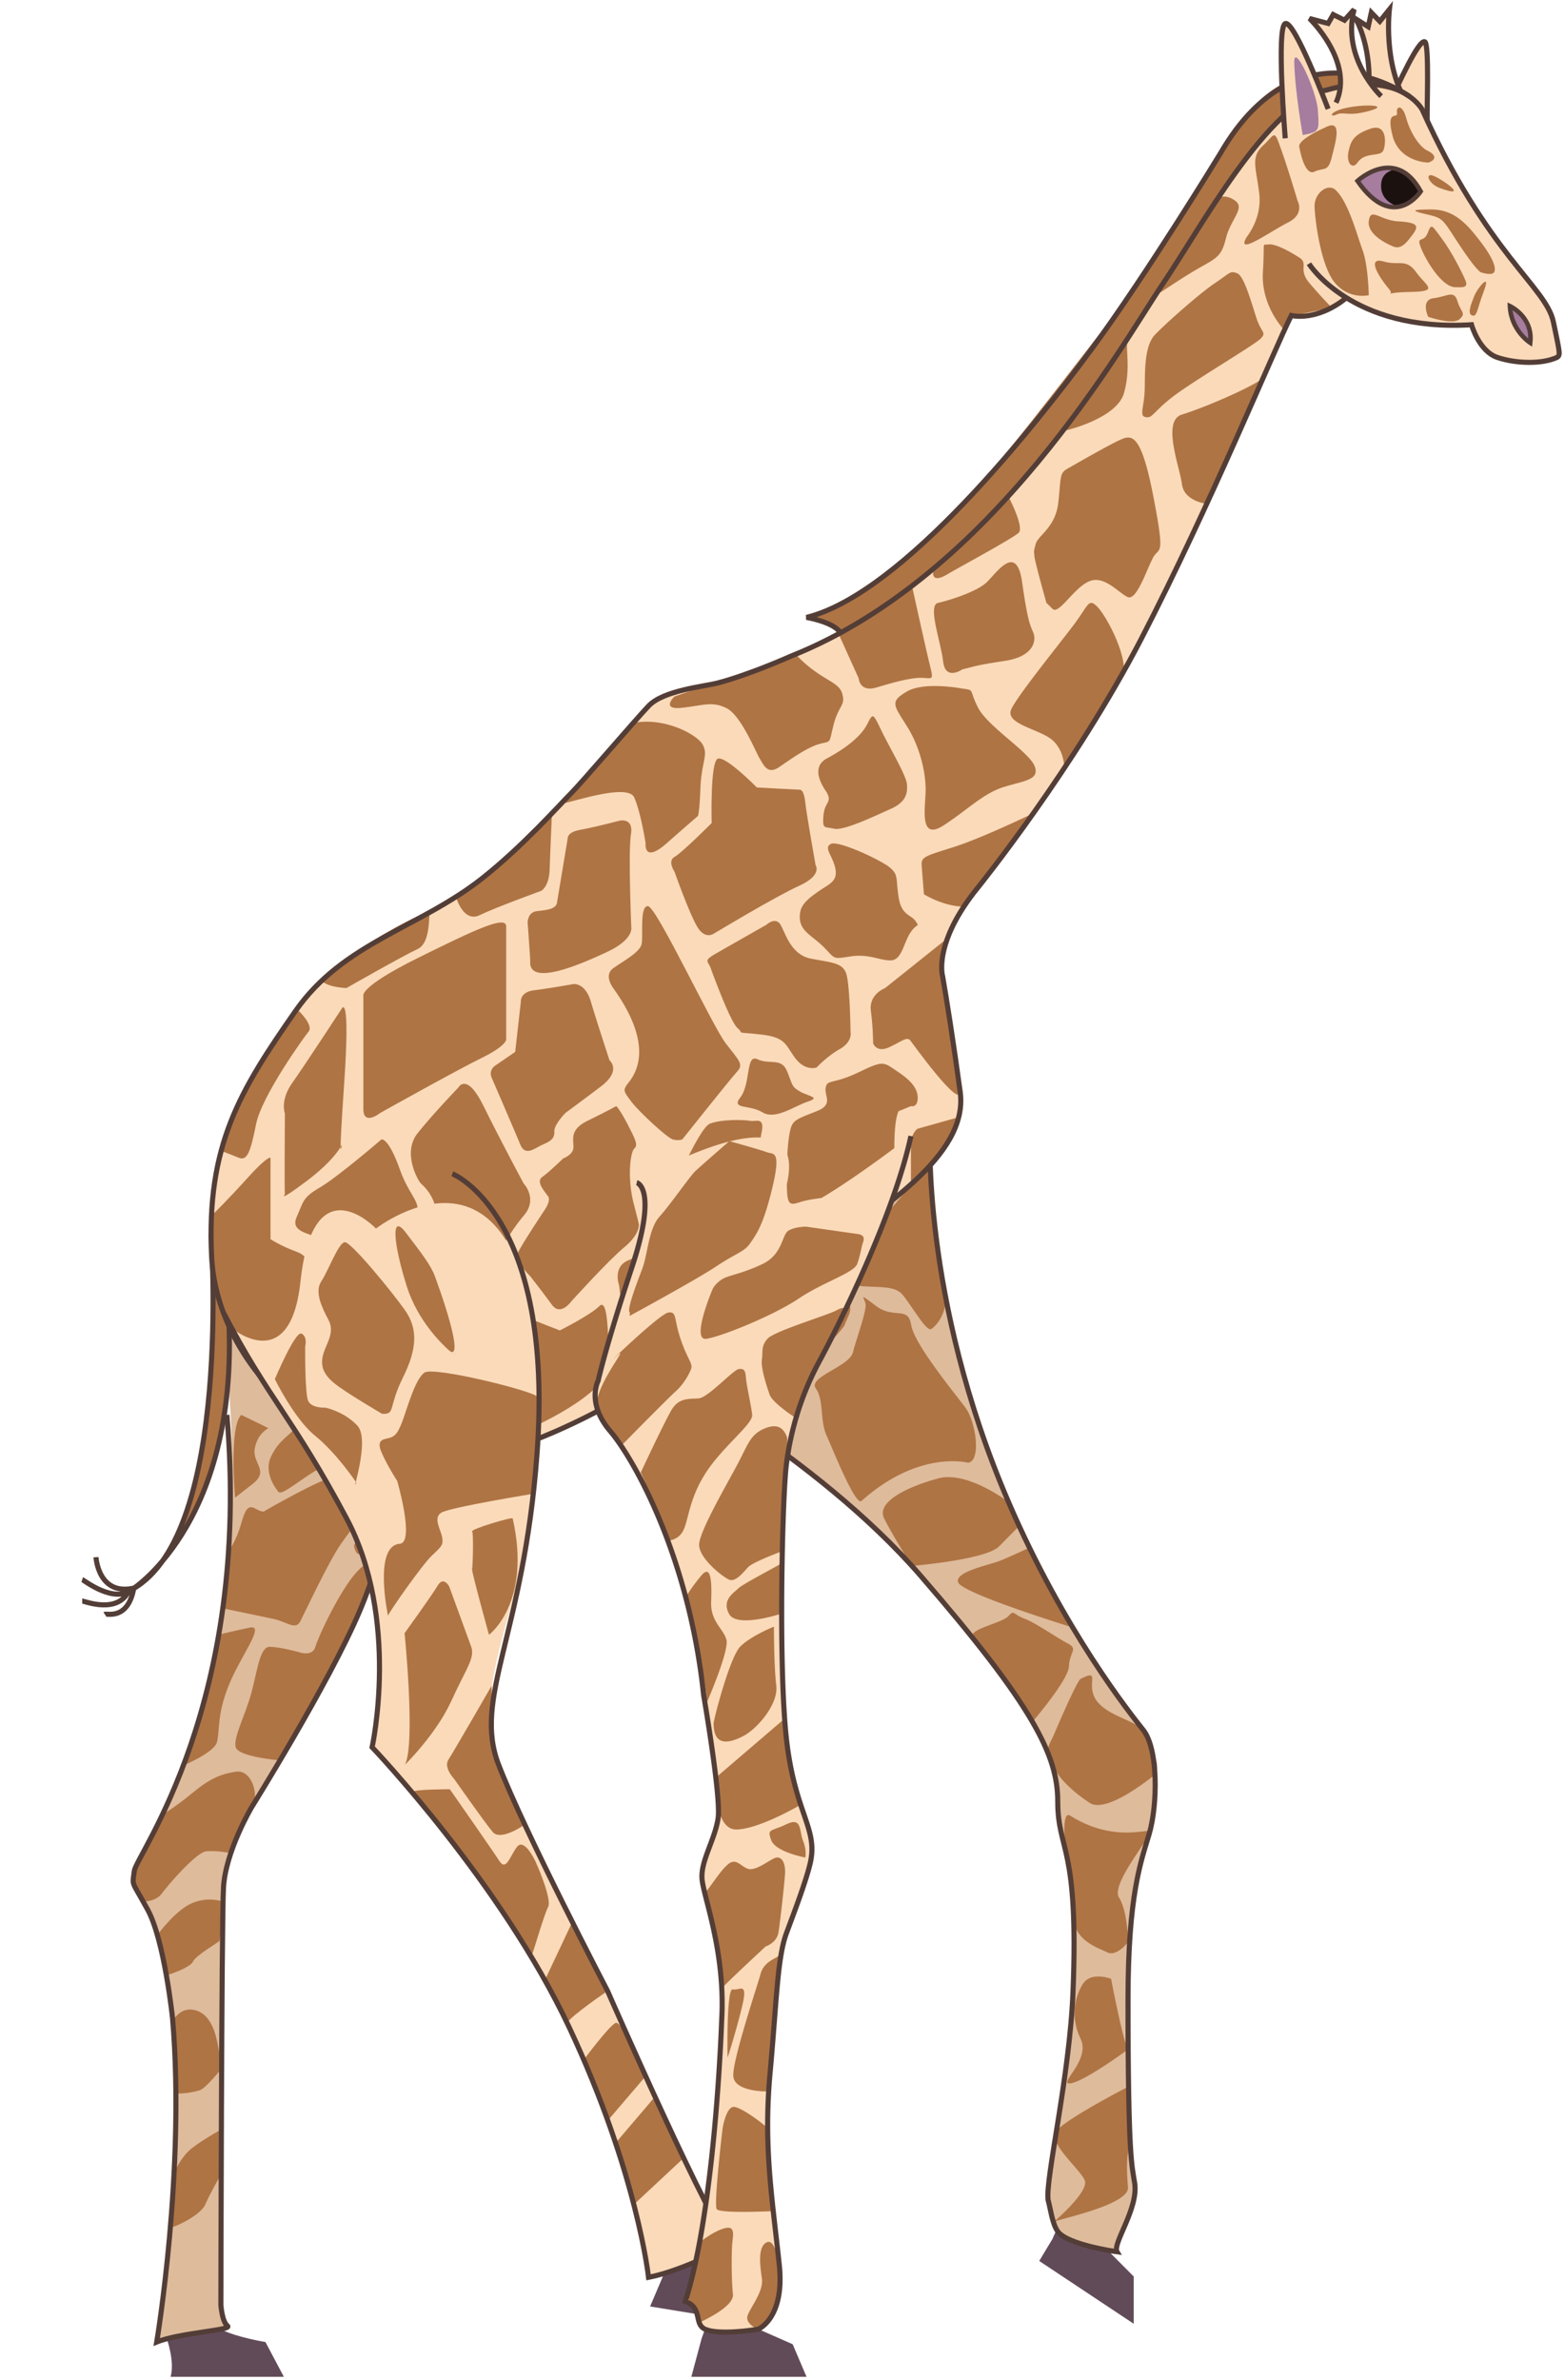 <svg width="173" height="263" viewBox="0 0 173 263" xmlns="http://www.w3.org/2000/svg"><g fill="none" fill-rule="evenodd"><path d="M18.44 258.473s.9 2.514.418 4.2h12.52l-2.036-3.84s-3.147-.506-4.968-1.415c-.417-.084-4.69.306-5.934 1.055" fill="#624B59"/><path d="M45.04 159.553s-1.936 10.677-5.34 18.637c-3.405 7.961-11.884 21.542-11.884 21.542s-2.894 4.87-3.112 8.898c-.217 4.027-.288 46.081-.288 46.081s.118 1.873.734 2.342c.614.468-5.297.749-7.826 1.78 0 0 3.19-19.014 1.75-35.78 0 0-.901-8.616-2.743-11.988-1.842-3.372-1.71-2.529-1.48-4.308.23-1.78 15.552-23.134 9.305-63.325" fill="#DEBB9B"/><path d="M18.832 246.15c-.015.22 3.3-1.21 3.861-2.521.563-1.311 1.759-3.342 1.759-3.342l.017-4.952s-2.697 1.488-3.651 2.425c-.955.936-1.577 2.377-1.577 2.377s-.346 5.139-.409 6.012m.604-14.854c-.037.197 2.103-.03 2.762-.342.66-.312 2.3-2.333 2.3-2.333s-.299-2.662-.792-4.098c-.492-1.437-1.347-2.373-2.64-2.435-1.293-.063-1.969 1.265-1.969 1.265s.59 6.632.34 7.943m-1.051-13.005c.187 0 2.63-.824 2.952-1.51.322-.688 2.713-2.061 2.892-2.249.178-.187.427-4.37.427-4.37s-1.617-.626-3.472.186-3.792 3.508-3.792 3.508l.993 4.435zm-2.559-8.129s1.418 0 2.043-.874c.625-.875 3.802-4.558 4.899-4.683 1.097-.126 2.75.19 2.75.19s1.38-3.874 2.296-5.06c.915-1.188.051-4.184-1.708-3.935-1.76.25-2.982.812-4.945 2.436-1.963 1.623-3.198 2.292-3.198 2.292s-2.837 5.481-3.115 6.23c-.277.75.409 3.079.978 3.404m15.127-15.611s-4.573-.374-4.892-1.435c-.32-1.062 1.1-3.622 1.753-6.12.653-2.497.932-4.995 1.993-4.995s3.154.562 3.154.562 1.56.624 1.9-.562c.34-1.186 2.727-6.245 4.547-8.242 1.82-1.998 2.15-.557 2.15-.557s-6.114 15.48-10.605 21.35m-10.832.623s3.514-1.434 3.854-2.621c.34-1.187-.033-2.936 1.29-6.245 1.322-3.309 4.134-6.806 2.342-6.431-1.792.375-3.317.75-3.317.75s-2.593 12.264-4.169 14.547" fill="#AF7444"/><path d="M24.627 177.75s4.275.878 5.683 1.19c1.409.313 2.365 1.249 2.882.25.516-.999 3.106-6.556 4.49-8.554 1.385-1.998 2.304-2.81 1.957-3.559-.347-.75-1.129.623-1.151-1.562-.023-2.184-.361-2.31-1.627-2.247-1.266.063-7.545 3.684-7.545 3.684s-.153.312-1.008-.187c-.855-.5-1.175-.063-1.69 1.748-.515 1.81-1.356 2.935-1.356 2.935l-.635 6.301zm2.043-21.382l3.008 1.467s-1.218.562-1.514 2.248c-.296 1.686 1.665 2.435-.258 3.934l-1.923 1.498s-.68-7.866.687-9.147m4.065 8.46c-.08-.142-1.683-1.967-.758-3.886.924-1.92 2.014-2.17 3.2-3.73 1.187-1.562 1.908-2.873 3.93-3.56 2.02-.687 4.262 4.558 4.262 4.558s.15 1.436-.68 2.373c-.83.936-3.884.75-5.982 2.06-2.099 1.312-3.669 2.727-3.972 2.185" fill="#AF7444"/><path d="M43.309 161.457s-2.56.227-2.887 1.799c-.326 1.572 1.01 1.697.626 2.821s-1.921 4.746-1.921 4.746.328 2.122 1.498 0c1.17-2.123 2.125-3.497 2.125-3.497s2.863-6.73.559-5.87" fill="#AF7444"/><path d="M45.04 159.553s-1.936 10.677-5.34 18.637c-3.405 7.961-11.884 21.542-11.884 21.542s-2.894 4.87-3.112 8.898c-.217 4.027-.288 46.081-.288 46.081s.118 1.873.734 2.342c.614.468-5.297.749-7.826 1.78 0 0 3.19-19.014 1.75-35.78 0 0-.901-8.616-2.743-11.988-1.842-3.372-1.71-2.529-1.48-4.308.23-1.78 12.963-18.451 10.229-50.39" stroke="#533D37" stroke-width=".563"/><path d="M116.355 247.418l-1.475 2.456 10.442 6.939v-5.225l-2.882-2.902s-5.51-1.506-5.494-2.16c.018-.656-.59.892-.59.892" fill="#624B59"/><path d="M71.433 150.795s17.972 9.928 30.714 23.793c16.373 17.817 14.503 21.8 14.955 26.864.45 5.039 2.05 6.746 1.513 17.621-.596 12.051-3.09 21.832-2.753 24.071.272.986.695 2.737 1.064 3.466.83 1.638 6.552 2.248 6.552 2.248-.529-.891 2.34-4.552 1.954-6.334-.409-1.886-.431-4.246-.736-21.953-.313-18.17 3.442-15.297 3.066-24.528-.134-3.288-1.09-4.475-2.772-6.606-1.395-1.766-6.375-8.078-10.79-17.133-12.349-25.335-11.38-47.64-11.38-47.64" fill="#DEBB9B"/><path d="M116.453 245.588c.006-.242 8.401-1.836 8.237-3.856-.162-2.02-.188-3.562.253-4.866.44-1.303-.246-6.242-.246-6.242s-6.905 3.57-7.915 4.881c-1.01 1.31 2.61 4.196 3.128 5.457.52 1.261-3.457 4.626-3.457 4.626m8.244-19.095s-4.931 3.633-6.406 3.757c-1.39.117 2.308-2.575 1.162-4.933-1.146-2.357-.649-4.628.25-6.056.9-1.428 3.12-.57 3.12-.57s1.31 6.893 1.874 7.802m0-11.853s-1.253 1.65-2.3 1.124c-1.046-.525-4.062-1.373-3.75-4.626.323-3.371-.764-4.377-.87-6.124-.108-1.745-.378-4.922.514-4.361 4.627 2.91 8.291 1.494 8.797 1.731.505.237-4.366 5.786-3.391 7.323.976 1.538 1 4.933 1 4.933m3.065-18.597s-5.353 4.512-7.317 3.199c-1.965-1.312-3.546-2.796-4.237-4.477-.692-1.682-.224-1.826.33-3.139.553-1.312 2.54-5.893 2.915-6.083 2.432-1.236.363.736 1.883 2.56 1.518 1.822 4.88 2.092 5.486 3.764.603 1.67 1.423 3.077.94 4.176m-13.705-5.669s4.065-4.696 4.113-6.247c.05-1.549 1.065-1.876-.15-2.507-1.214-.63-3.554-2.283-4.789-2.739-1.234-.456-1.124-1.02-1.742-.293-.618.727-3.879 1.346-3.976 2.112-.096.765 3.496 4.453 4.501 6.288.962 1.755 1.188 1.701 2.043 3.386m4.22-10.606c-.215-.07-11.973-3.7-12.366-4.903-.392-1.2 3.526-1.897 4.835-2.454 1.31-.558 2.908-1.306 2.908-1.306s1.575 3.18 2.407 4.332c.83 1.153 2.216 4.331 2.216 4.331m-17.473-6.708s8.168-.679 9.63-2.152a429.654 429.654 0 0 0 2.173-2.206l-1.127-2.707s-4.54-3.468-7.734-2.613-6.944 2.54-6.01 4.427c.934 1.888 3.068 5.25 3.068 5.25m6.218-11.401c-.01.002-5.425-1.466-11.782 4.216-.678.606-3.134-5.602-3.876-7.243-.74-1.643-.27-3.91-1.178-5.182-.91-1.272 3.69-2.397 4.099-3.994.409-1.598 1.567-4.663 1.387-5.394-.18-.733-.793-1.206 1.167.27 1.96 1.474 3.558-.028 3.887 2.1.328 2.128 4.846 7.584 5.997 9.14 1.15 1.558 1.778 5.865.3 6.087" fill="#AF7444"/><path d="M102.822 128.596c-.109.165-7.843 8.848-8.533 10.19-.69 1.342-.954 3.222.984 3.361 1.94.138 3.558-.028 4.392.826.832.852 2.684 4.208 3.25 3.92.568-.29 2.508-2.403 1.24-5.619-1.267-3.215-1.333-12.678-1.333-12.678m-20.184 29.122c.08-.302 10.337-10.253 10.717-11.27.378-1.015 1.202-1.986.068-2.918-1.135-.933-2.355 1.146-4.385-.114-2.029-1.26-1.563-1.707-2.24-1.49-.676.214-9.422 3.653-8.532 4.78.89 1.126 4.372 11.012 4.372 11.012" fill="#AF7444"/><path d="M86.497 139.696c.16.192 2.248 2.917 3.337 2.295 1.088-.621 1.967-.919 2.76-3.137.792-2.22.735-2.014 1.884-3.718 1.149-1.706 1.525-2.64 1.91-3.261.383-.622.28-1.257-.448-1.875-.727-.619-.797-1.917-2.095.065-1.299 1.982.012 4.129-1.91 4.774-1.924.644-1.512-1.351-3.904.857-2.39 2.209-2.054 3.373-1.534 4" fill="#AF7444"/><path d="M71.433 150.795s18.77 10.001 30.307 23.321c12.509 14.444 15.186 19.901 15.186 24.959 0 5.575 2.34 4.732 1.689 21.029-.379 9.463-3.09 20.8-2.753 23.04.272.986.461 2.623 1.064 3.466 1.068 1.493 6.552 2.248 6.552 2.248-.529-.891 2.39-4.769 1.954-7.587-.294-1.907-.737-2.546-.737-20.256 0-11.708 1.464-15.354 2.34-18.332.93-3.157 1.032-9.35-.651-11.48-1.394-1.766-8.778-10.978-14.903-25.208-9.741-22.629-8.661-41.332-8.661-41.332" stroke="#533D37" stroke-width=".563"/><path d="M23.33 136.293s2.42 33.156-8.688 39.338c0 0 12.544-7.868 10.49-32.251" fill="#AF7444"/><path d="M23.33 136.293s2.42 33.156-8.688 39.338c0 0 12.544-7.868 10.49-32.251m-14.521 28.715s.25 4.434 4.368 3.372m-5.891-.897c.188.062 3.555 2.744 5.555 1.06m-5.555 1.312c.25 0 4.057 1.56 5.242-1.311m-2.743 2.779c.187-.125 2.496.686 3.183-2.78" stroke="#533D37" stroke-width=".563"/><path d="M157.768 13.3c-.062-.882.26-8.593-.28-8.718-.733-.17-2.933 4.84-3.62 6.15" fill="#FADAB9"/><path d="M157.768 13.324c-.062-.882.26-8.592-.28-8.718-.733-.169-2.933 4.84-3.62 6.15" stroke="#533D37" stroke-width=".563"/><path d="M151.318 8.94c.062-.095.194-3.66-1.397-6.83l1.341.842.344-1.561.936.968 1.06-1.311s-.717 5.962 1.842 10.147" fill="#FADAB9"/><path d="M151.302 8.94c.063-.095.194-3.66-1.397-6.83l1.341.842.344-1.561.936.968 1.06-1.311s-.716 5.962 1.842 10.147" stroke="#533D37" stroke-width=".563"/><path d="M144.684 29.145s1.17 1.889 4.002 3.676c2.831 1.788 7.325 3.474 13.97 3.068 0 0 .812 2.934 2.871 3.62 2.06.688 4.93.75 6.553 0 .437-.249.347-.464-.375-3.933-.81-3.901-7.238-7.367-14.509-23.477 0 0-2.402-4.433-10.545-2.154-6.538 1.436-13.98 15.344-18.147 21.469-4.5 6.669-18.689 32.195-41.061 41.092 0 0-4.571 2.049-8.113 2.974-1.505.393-6.006.808-7.644 2.54-1.638 1.733-7.395 8.477-8.612 9.695-1.217 1.217-5.28 5.79-9.735 9.319-6.974 5.526-15.399 7.118-20.687 14.704-6.101 8.752-9.876 14.799-9.267 27.162.608 12.363 13.302 23.724 25.32 22.807 16.569-1.265 37.9-19.48 42.748-23.54 5.246-4.392 15.662-10.244 14.68-17.484-.748-5.526-1.525-10.415-1.946-12.804 0 0-1.096-3.68 3.959-9.862 0 0 10.64-13.174 18.066-27.536 7.426-14.362 14.588-31.743 16.522-35.614 0 0 2.784.725 6.093-1.958" fill="#FADAB9"/><path d="M36.872 158.908s-2.198-3.695-2.01-3.695c.186 0 3.12-2.747 2.87-5.931-.25-3.185 1.436-3.31 2.684-5.12 1.248-1.811 3.494-6.557 3.432-.563-.063 5.995.001 15.236.001 15.236l-6.977.073zm12.842-7.878s-1.685-9.242-1.498-9.304c.188-.062 7.302 1 7.302 1l-1.31 8.304h-4.494z" fill="#AF7444"/><path d="M50.837 154.09s4.493-.5 4.93-3.06c.437-2.56.562-6.18 1.81-5.682 1.248.5 4.306 1.686 4.306 1.686s3.37-1.686 4.368-2.685c.999-.999.936 3.435 1.123 6.244.188 2.81-6.365 6.432-11.107 8.243-2.247.749-6.47-4.556-5.43-4.746" fill="#AF7444"/><path d="M45.158 160.77c-.244-.05 0-14.923 0-14.923h1.872s2.001 11.351 4.83 13.061c2.828 1.71-4.642 2.3-6.702 1.863M35.61 146.66c-.16.114 0-7.057 0-7.057s.562-2.123-.436-2.747c-1-.624-3.12-.687-2.372-2.372.749-1.686.625-2.124 2.559-3.248 1.934-1.124 6.802-5.307 6.802-5.307s.749-.312 2.06 3.372c1.31 3.684 3.153 3.747.827 6.307-2.325 2.56-7.693 9.803-9.44 11.052" fill="#AF7444"/><path d="M33.896 148.561c.5-.187 0-8.492 0-8.492s.56-1.124-1.156-1.748c-1.715-.624-2.838-1.374-2.838-1.374v-8.991s-.25-.312-2.559 2.248c-2.308 2.56-3.865 4.055-3.865 4.055s-.88 10.731 4.137 16.223c.796.797 5.781-1.733 6.28-1.92" fill="#AF7444"/><path d="M31.492 131.986c-.062-.188 0-8.929 0-8.929s-.562-1.436.81-3.372c1.374-1.936 5.493-8.242 5.493-8.242s.945-1.798.25 8.304c-.697 10.103-.25 6.744-.25 6.744s-.687 1.624-3.932 4.059-2.371 1.436-2.371 1.436m8.674-9.429V110.07s-.552-.937 5.995-4.183c6.548-3.247 9.793-4.746 9.793-3.497v12.488s.063.687-2.745 2.06c-2.808 1.374-11.17 6.057-11.17 6.057s-1.873 1.499-1.873-.437m6.365 8.242c-.284-.252-2.111-3.373-.37-5.558 1.743-2.185 4.515-5.058 4.515-5.058s.91-1.749 2.782 2.06c1.872 3.81 4.431 8.555 4.431 8.555s1.622 1.686 0 3.56c-1.622 1.873-3.182 4.931-3.182 4.931s-.188 1.5-3.246.938c-3.057-.562-5.3-1.249-5.3-1.249s-.868 0 0-1.249c.87-1.249 2.04-3.934 2.04-3.934s-.11-1.623-1.67-2.997" fill="#AF7444"/><path d="M54.769 117.75l2.184-1.5.624-5.556s-.095-1.062 1.45-1.25c1.545-.187 4.354-.686 4.354-.686s1.31-.187 1.934 1.936c.625 2.123 2.064 6.493 2.064 6.493s1.368 1.125-.94 2.873a321.824 321.824 0 0 1-3.932 2.934s-1.279 1.311-1.232 2.06c.046.75-.39 1.062-1.264 1.437s-1.934 1.373-2.496 0-3.183-7.43-3.183-7.43-.36-.765.437-1.312m3.841-11.489c.016-.296-.284-4.31-.284-4.31s0-1.123.998-1.247c.999-.125 2.122-.188 2.247-.937l1.185-7.118s-.062-.687 1.374-.937c1.435-.25 4.306-.999 4.306-.999s1.623-.436 1.31 1.499c-.312 1.935.04 10.303.04 10.303s.273 1.31-2.66 2.684c-2.934 1.375-8.669 3.872-8.516 1.062" fill="#AF7444"/><path d="M50.418 99.105c-.032.018.794 2.91 2.604 2.035 1.809-.874 6.802-2.685 6.802-2.685s.874-.436.936-2.372c.062-1.936.256-6.203.256-6.203s-6.765 7.014-10.598 9.225m-2.826 1.673c-.312-.256.197 3.36-1.43 4.108-1.628.75-7.862 4.309-7.862 4.309s-2.056-.06-2.742-.805c-.686-.745 9.975-7.384 12.034-7.612m-14.568 10.94s1.66 1.598 1.094 2.285c-.567.687-5.185 7.118-5.81 10.24-.623 3.123-.997 4.093-1.933 3.701-.936-.391-1.928-.75-1.928-.75s1.806-7.922 8.577-15.476M58.61 141.04s-1.782-1.687-1.345-2.623c.437-.937 2.933-4.683 2.933-4.683s.75-1.03.375-1.545c-.375-.516-1.374-1.602-.625-2.12.75-.519 2.31-2.043 2.31-2.043s.998-.349 1.123-1.098c.124-.75-.625-1.998 1.56-3.06 2.184-1.061 3.182-1.623 3.182-1.623s.375.312 1.249 1.998c.873 1.686 1.185 2.31.749 2.685-.438.374-.812 3.247-.063 6.12.749 2.871.561 2.31.561 2.31s.126 1.06-1.622 2.497c-1.747 1.436-5.866 5.994-5.866 5.994s-1.172 1.65-2.115.357c-.943-1.294-2.406-3.167-2.406-3.167m11.182 12.848l-1.357-11.849s-.748-1.999.999-2.747c1.747-.749 6.677-2.247 6.677-2.247s2.06-.688 1.498 2.934-2.434 3.934-2.621 5.87c-.187 1.935-.304 5.006-.304 5.006m-6.903-41.659c-.111-.154-1.029-1.436 0-2.186 1.03-.749 2.964-1.748 3.15-2.685.188-.937-.249-4.183.687-4.183.937 0 7.115 13.237 8.612 15.173 1.498 1.935 1.997 2.31 1.248 3.122-.749.812-6.053 7.486-6.053 7.486s-.437.18-1.061 0c-.624-.18-3.714-3.036-4.571-4.168-.858-1.133-.92-1.257-.484-1.882.437-.624 3.56-3.62-1.528-10.677m6.779-12.863s-.802-1.187 0-1.624c.802-.436 4.11-3.746 4.11-3.746s-.187-6.807.687-7.118c.873-.312 4.306 3.184 4.306 3.184s4.492.25 4.742.25.5.313.624 1.499c.125 1.186 1.123 6.816 1.123 6.816s.812 1.113-1.81 2.3c-2.62 1.187-9.36 5.245-9.36 5.245s-.937.75-1.81-.562c-.874-1.311-2.612-6.244-2.612-6.244" fill="#AF7444"/><path d="M62.063 88.78c.382.184 7.309-2.377 8.058-.628.748 1.749 1.247 5.058 1.247 5.058s-.25 2.248 2.31 0a453.43 453.43 0 0 1 3.432-2.997s.187.124.312-2.998c.124-3.121.88-3.684.284-4.87-.596-1.186-4.337-3.131-7.708-2.44m8.922 25.605c.226-.135 5.803-3.309 5.803-3.309s.998-.936 1.56 0c.562.937 1.123 3.31 3.37 3.747 2.246.437 3.433.435 3.87 1.591.436 1.156.499 6.526.499 6.526s.25 1.06-1.186 1.873c-1.435.812-2.565 2.036-2.565 2.036s-1.242.462-2.365-1.036c-1.123-1.5-.998-2.31-3.932-2.623-2.933-.312-1.622 0-2.434-.687-.81-.687-2.746-5.995-2.995-6.681-.25-.687-.774-.746.374-1.436m9.548-4.746c.177-.971 1.186-1.685 2.185-2.372.998-.687 1.996-1 1.685-2.435-.312-1.437-1.31-2.25-.5-2.686.811-.437 5.617 1.81 6.553 2.623.936.812.624 1.112.936 3.21.312 2.098 1.373 1.951 1.872 2.68.5.729.187.167-.562 1.29-.748 1.125-.936 2.998-2.121 3.06-1.186.062-2.401-.748-4.477-.437-2.076.312-1.64.312-3.012-1.061-1.373-1.374-2.933-1.811-2.559-3.872M74.56 76.976s-1.569 1.498.802 1.248c2.372-.25 3.308-.757 4.93.028 1.623.784 3.245 4.865 3.682 5.572.437.707.863 1.83 2.148.956 1.285-.873 3.095-2.185 4.467-2.56 1.373-.374.999.062 1.56-2.123.562-2.185 1.373-2.122.936-3.496-.436-1.374-2.448-1.423-5.137-4.296m4.701-2.368l2.277 5.04s.094 1.562 1.966 1c1.873-.562 3.87-1.124 5.117-1.061 1.249.062 1.186.312.624-2.061-.561-2.373-1.818-8.104-1.818-8.104M91.4 87.59c-.116-.22-2.059-2.662 0-3.766 2.06-1.104 3.745-2.415 4.431-3.727.686-1.31.624-1.373 1.622.687 1 2.061 2.746 4.934 2.809 5.933.062.998-.125 1.935-1.81 2.684-1.685.75-5.18 2.436-6.24 2.186-1.061-.25-1.311.124-1.186-1.436.125-1.561.976-1.421.374-2.56m14.978-11.493s-4.162-.808-6.106.316c-1.945 1.124-1.488 1.498 0 3.87 1.487 2.374 2.112 5.309 2.049 7.244-.062 1.935-.686 5.433 1.997 3.684 2.683-1.749 4.368-3.52 6.616-4.227 2.246-.706 4.055-.767 3.432-2.329-.624-1.561-5.18-4.371-6.241-6.432-1.06-2.06-.308-1.927-1.747-2.126m7.852 13.782s-5.606 2.71-8.726 3.707c-3.12.997-3.682 1.078-3.62 2.005.063.927.25 3.237.25 3.237s2.06 1.312 4.406 1.378m11.084-15.273c.062-.187-.014-2.339-1.636-3.4-1.623-1.062-4.93-1.623-4.182-3.185.75-1.561 5.055-6.868 6.803-9.179 1.747-2.31 1.685-3.06 2.621-2.185.936.874 3.097 4.837 3.015 7.164m-17.867-.171s-1.873 1.312-2.122-.874c-.25-2.185-1.747-6.205-.562-6.474 1.186-.27 4.243-1.206 5.367-2.268 1.124-1.061 3.307-4.433 3.932 0 .624 4.434.916 4.78 1.237 5.574.323.795.135 2.606-3.172 3.105-3.308.5-3.26.601-4.68.937" fill="#AF7444"/><path d="M115.676 66.63s-1.295-4.578-1.334-5.202c-.039-.625-.101-.375.149-1.312.249-.936 2.183-1.81 2.496-4.558.312-2.747.1-3.246.986-3.746s4.567-2.623 5.815-3.184c1.249-.562 2.31-.936 3.683 6.119 1.372 7.055.686 5.619 0 6.868-.687 1.249-1.81 4.809-2.809 4.371-.998-.437-2.558-2.436-4.243-1.749-1.685.688-3.37 3.727-4.056 3.06l-.687-.667zm-4.216-11.791s1.782 3.405 1.159 4.029c-.625.624-6.679 3.87-7.926 4.62-1.249.75-1.776.425-1.45-.692m30.155-7.119s-2.495-.244-2.745-2.18c-.249-1.935-2.246-6.992 0-7.68 2.247-.687 7.204-2.771 8.952-3.99m-22.131 5.801c.325 0 5.984-1.374 6.774-4.184s.12-4.79.415-6.05m1.872 8.673c-.567-.162-.063-1.186 0-2.872.062-1.686-.126-4.87 1.123-6.182 1.248-1.31 4.992-4.62 6.677-5.744 1.685-1.124 1.622-1.373 2.434-1.061.811.311 1.684 3.683 2.184 5.12.5 1.436 1.061 1.386.437 2.067-.624.68-7.542 4.739-9.793 6.487-2.251 1.748-2.189 2.434-3.062 2.185m1.185-13.443c.187 0 2.621-1.73 4.68-2.917 2.06-1.186 2.621-1.31 3.12-3.371.5-2.06 2.122-3.31 1.062-4.121-1.061-.812-1.892-.397-1.982-.264m3.167 4.323c.092-.164 1.747-2.123 1.436-4.87-.312-2.748-1.006-3.997.402-5.309 1.407-1.31 1.207-1.872 2.024.438.819 2.31 1.817 5.682 1.817 5.682s.812 1.436-1.06 2.373c-1.873.936-5.769 3.755-4.619 1.686m4.221 10.196c-.18-.125-2.605-2.764-2.383-6.387.222-3.622-.153-2.95.596-3.067.749-.118 2.347.757 3.42 1.443 1.072.686-.175 1.293 1.135 2.832a58.772 58.772 0 0 0 2.453 2.706s-3.588.78-4.465.87c-.382.038-.756 1.603-.756 1.603m5.64-15.484c-.827-.766-2.373.331-2.31 1.904.063 1.573.705 6.628 2.31 8.442 1.604 1.814 3.681 1.291 3.681 1.291s-.062-3.29-.686-4.976c-.624-1.685-1.56-5.33-2.995-6.661m6.24 6.189s-2.746-1.088-2.559-2.712c.187-1.624 1.186-.125 3.246 0 2.059.125 2.37.437 1.622 1.436-.75.999-1.343 1.772-2.31 1.276m-.311 4.781c-1.409-1.702-2.371-3.559-.624-3.06 1.747.5 2.488-.373 3.615 1.187 1.127 1.56 2.634 2.123-.71 2.185-3.342.062-1.556.564-2.281-.312m4.325 3.059s-.892-1.873.605-2.06c1.498-.188 2.247-.937 2.621.312.375 1.249 1 1.315.25 1.998-.75.684-3.476-.25-3.476-.25m5.784-4.932s1.248.438 1.498 0-.063-1.492-1.498-3.369c-1.435-1.877-2.87-3.563-5.429-3.563-2.558 0-2.044.185-.428.56 1.614.377 1.66.502 3.04 2.625 1.382 2.123 2.256 3.311 2.817 3.747" fill="#AF7444"/><path d="M160.848 31.738c.86.017 1.507.093 1.132-.781-.374-.875-1.497-3.123-2.62-4.621-1.124-1.499-1.108-1.686-1.553-.562-.444 1.124-1.256.239-.756 1.555.5 1.317 2.291 4.378 3.797 4.409m-2.967-13.769s-3.215-.033-3.957-3.013c-.743-2.982.63-1.733.506-2.482-.125-.75.593-.999 1.014.562.421 1.56 1.435 3.184 2.363 3.621.929.438 1.03 1 .074 1.312m-7.82 0c.878-1.268 2.559-.562 2.87-1.374.313-.811.374-2.998-1.435-2.373-1.809.625-2.184 1.311-2.434 2.56-.249 1.25.438 1.998 1 1.187m-3.621-3.857s-2.958 1.274-2.82 2.097c.137.823.695 3.259 1.696 2.759 1-.5 1.473.124 1.891-1.562.42-1.686 1.28-4.408-.767-3.294m1.309-1.451c-.836.388-.852-.366 1.26-.776 2.112-.41 4.67-.249 2.3.388-2.372.638-2.75.014-3.56.388m11.422 8.126c-1.307-.473-1.739-1.82-.62-1.32 1.12.5 3.876 2.499.62 1.32m3.495 14.041c-.446-.224-.062-1.21.312-2.135.375-.925 1.872-2.673 1.06-.55-.81 2.123-.748 2.996-1.372 2.685m-57.921 68.852l-6.903 5.515s-1.825.676-1.575 2.524c.25 1.846.25 3.595.25 3.595s.374 1.06 1.747.436c1.373-.624 1.997-1.249 2.372-.749.374.5 5.46 7.553 5.507 5.682.046-1.872-1.976-13.144-1.976-13.144s.142-1.828.578-3.858m.945 19.866l-4.25 1.195s-.742.438-.742 1.811v4.34s3.173-2.937 3.984-4.51c.812-1.572 1.008-2.836 1.008-2.836m-6.365-.74l1.373-.562s.672.187.742-.75c.07-.936-.43-1.873-2.115-2.997-1.685-1.124-1.56-1.373-4.4 0-2.84 1.374-3.463.748-3.65 1.686-.188.937.923 1.873-1.005 2.623-1.929.75-2.427.936-2.74 1.56-.312.625-.561 2.66-.561 5.701 0 3.041.137 3.23 1.441 2.792 1.305-.438 4.491-.812 6.954-.438 2.463.375 3.642-.374 3.614-1.529-.028-1.155-.402-6.463.347-8.086" fill="#AF7444"/><path d="M81.822 121.308c1.2-1.528.592-4.87 1.903-4.246 1.31.625 2.62-.187 3.245 1.249.624 1.436.449 1.748 1.441 2.31.993.562 2.366.641.868 1.133-1.498.49-3.558 2.052-4.992 1.178-1.436-.875-3.494-.313-2.465-1.624m-8.082 11.728s3.432-8.357 4.743-8.856c1.31-.499 3.744-.436 4.43-.311.687.124 1.685-.514 1.249 1.429-.437 1.943 0 8.374.686 9.435.687 1.061.874 1.582-.686 2.258-1.56.677-3.62 1.737-4.182 2.3-.561.562-.81-4.184-3.307-3.497-2.496.687-5.18-.896-2.933-2.758m10.019 11.357c0-.25-2.219-3.79-.596-4.415 1.623-.625 3.433-.812 4.181-1.437.75-.624.012-.815 1.067-2.25 1.055-1.434-1.017-2.058 1.86-1.683 2.877.374 4.73.705 4.887.705.157 0-11.4 9.08-11.4 9.08m-7.085 4.077s.436-4.621 2.121-5.994c1.685-1.374 2.192-.438 2.75.811.558 1.25 1.025 1.846 1.025 1.846l-5.896 4.394v-1.057zm-47.905 3.558s1.912-.973 4.222-1.391c2.308-.419 3.575-1.043 1.85 1.954-1.726 2.997-1.731 3.815-1.731 3.815s-3.767-2.852-4.34-4.378M155.444 10.424s-11.499-7.066-18.18 3.097c-6.26 9.522-10.64 16.873-12.601 19.383-15.87 20.297-23.054 30.989-35.509 35.329 3.183.5 3.044.98 3.495 1.704.45.724 18.432-10.806 32.223-32.866 13.791-22.059 17.95-30.529 30.572-26.647" fill="#AF7444"/><path d="M144.694 29.145s1.17 1.889 4.002 3.676c2.83 1.788 7.324 3.474 13.97 3.068 0 0 .812 2.934 2.871 3.62 2.06.688 4.93.75 6.553 0 .437-.249.347-.464-.375-3.933-.811-3.901-7.238-7.367-14.509-23.477 0 0-2.402-4.433-10.546-2.154-6.537 1.436-13.979 15.344-18.147 21.469-4.5 6.669-18.688 32.195-41.06 41.092 0 0-4.57 2.049-8.113 2.974-1.505.393-6.006.808-7.644 2.54-1.638 1.733-7.395 8.477-8.612 9.695-1.217 1.217-5.28 5.79-9.735 9.319-6.974 5.526-15.398 7.118-20.688 14.704-6.1 8.752-9.875 14.799-9.267 27.162.61 12.363 13.303 23.724 25.321 22.807 16.569-1.265 37.9-19.48 42.747-23.54 5.246-4.392 15.663-10.244 14.681-17.484-.749-5.526-1.525-10.415-1.946-12.804 0 0-1.096-3.68 3.959-9.862 0 0 10.64-13.174 18.066-27.536 7.426-14.362 14.587-31.743 16.522-35.614 0 0 2.785.725 6.093-1.958" stroke="#533D37" stroke-width=".563"/><path d="M155.837 10.684s-12.11-8.95-20.936 6.275c0 0-8.16 13.384-14.202 21.584-6.124 8.312-20.874 27.068-31.545 29.69 0 0 3.015.504 3.754 1.703" stroke="#533D37" stroke-width=".563"/><path d="M152.682 10.632s-4.4-4.152-2.995-9.585l-1.062 1.187-1.247-.625-.562.985-2.06-.548s4.992 4.777 2.933 9.304" fill="#FADAB9"/><path d="M152.682 10.632s-4.4-4.152-2.995-9.585l-1.062 1.187-1.247-.625-.562.985-2.06-.548s4.992 4.777 2.933 9.304" stroke="#533D37" stroke-width=".563"/><path d="M142.26 15.284s-.998-12.239 0-12.676c.999-.437 4.743 9.43 4.743 9.43" fill="#FADAB9"/><path d="M142.073 15.284s-.998-12.239 0-12.676c.999-.437 4.743 9.43 4.743 9.43" stroke="#533D37" stroke-width=".563"/><path d="M144.008 14.927s-.846-4.675-.936-8.01c-.065-2.34 2.478 3.107 2.61 5.297.134 2.19.26 2.355-1.674 2.713m13.042 6.227s-3.348 4.487-6.989-1.156c0 0 2.2-1.691 3.904-1.42 2.165.346 2.871 2.21 3.086 2.576m12.106 16.734s-1.587-.875-2.242-3.98c0 0 1.135.342 1.672 1.419.98 1.963.356 2.194.57 2.56" fill="#A67C9F"/><path d="M154.85 22.89s-2.37-.377-2.168-2.61c.156-1.732 2.168-1.593 2.168-1.593l2.2 2.467-2.2 1.736z" fill="#1B110F"/><path d="M150.061 19.998s4.213-3.933 6.99 1.156c0 0-2.996 4.59-6.99-1.156zm19.096 17.89s-2.122-1.343-2.246-4.06c0 0 2.59 1.188 2.246 4.06z" stroke="#533D37" stroke-width=".5"/><path d="M25.602 146.768c4.782 7.306 5.628 9.633 12.343 20.362 6.91 11.04 3.19 25.968 3.19 25.968s14.303 14.986 21.81 31.01c7.509 16.025 8.746 27.575 8.746 27.575 4.026-.792 9.134-3.61 9.134-3.61-1.763-.876-6.893-13.06-6.893-13.06s-11.698-25.961-15.67-32.834c-9.804-16.964 1.166-20.564 1.214-45.928.064-34.497-17.916-20.477-17.916-20.477s-6.926-7.304-8.346 5.866c-1.138 10.566-7.612 5.128-7.612 5.128" fill="#FADAB9"/><path fill="#AF7444" d="M70.064 243.637l5.51-5.14-3.166-6.776-4.361 5.115zm-2.878-9.284c-.042-.204-2.653-6.713-2.653-6.713s2.773-3.731 3.514-4.076c.74-.347 3.433 5.765 3.433 5.765l-4.294 5.024zm-.024-14.319s-3.988 2.701-4.475 3.53l-2.415-4.811 2.993-6.341 3.897 7.622zm-8.36-3.988c.027.114 1.31-4.376 1.785-5.287.475-.91-1.376-4.997-1.376-4.997s-1.217-2.678-2.036-1.674c-.818 1.003-1.191 2.798-1.996 1.55-.805-1.248-5.454-7.898-5.454-7.898s-3.825.01-3.987.26c-.163.246 12.605 16.143 13.064 18.046"/><path d="M58.01 201.644c-.11.086-2.666 1.86-3.543.824-.878-1.038-4.186-5.763-4.273-5.873-.087-.11-1.183-1.274-.614-2.14.569-.866 4.77-8.154 4.77-8.154s.013 6.591.587 8.227c.574 1.635 3.073 7.116 3.073 7.116m-13.229-6.622s3.429-3.363 5.091-7.001c1.662-3.639 2.664-4.787 2.212-6.04-.452-1.255-2.418-6.622-2.418-6.622s-.62-1.24-1.286-.118c-.666 1.121-3.658 5.256-3.658 5.256s1.223 11.995.059 14.525m-1.891-16.454c.076-.357 3.758-5.6 4.81-6.608 1.053-1.01 1.339-1.176 1.177-2.062-.163-.886-1.017-2.121-.113-2.714.902-.594 10.387-2.13 10.387-2.13s.686-9.14.236-10.695c-.307-.592-11.412-3.375-12.463-2.664-1.05.71-1.95 4.104-2.478 5.476-.529 1.37-.844 1.56-1.368 1.735-.524.175-1.547.088-.92 1.562.625 1.475 1.754 3.209 1.754 3.209s1.973 6.805.282 6.935c-2.952.227-1.303 7.956-1.303 7.956m-3.497-14.707c-.639 1.475 1.584-4.736.106-6.31-1.479-1.573-3.53-1.98-3.53-1.98s-1.543.084-1.91-.76-.325-6.007-.325-6.007.293-1.066-.4-1.414c-.692-.349-2.951 5.028-2.951 5.028s2.156 4.403 4.423 6.236c2.464 1.993 4.587 5.207 4.587 5.207" fill="#AF7444"/><path d="M42.223 156.241s-4.086-2.383-5.299-3.392c-1.214-1.011-1.536-1.95-1.192-3.177.345-1.225 1.318-2.41.581-3.798-.736-1.387-1.564-3.119-.797-4.262.768-1.144 1.908-4.31 2.61-4.327.702-.017 5.218 5.484 6.645 7.52 1.426 2.036 1.367 4.23-.248 7.473-1.615 3.243-.781 4.076-2.3 3.963m8.773-6.127s-1.243-.771-1.372-.886c-.757-.668-3.44-3.243-4.646-7.032-1.41-4.435-1.887-8.293-.128-5.984 1.762 2.308 2.774 3.599 3.243 4.88 1.782 4.878 2.83 8.937 1.66 8.251" fill="#AF7444"/><path d="M73.558 250.922l-1.694 3.98 11.64 1.902-2.305-6.011s-.655-.925-2.468-1.661c-.603-.245-4.413 2.507-5.173 1.79" fill="#624B59"/><path d="M24.686 145.042c4.992 9.599 7.666 11.577 13.614 22.749 5.947 11.172 2.835 25.307 2.835 25.307s14.302 14.986 21.81 31.01c7.508 16.025 8.746 27.575 8.746 27.575 4.026-.792 9.133-3.61 9.133-3.61-1.763-.876-13.662-28.039-13.662-28.039s-9.19-17.606-12.048-25.012c-2.86-7.407 2.746-14.21 4.244-34.269C61.339 134.205 50 129.72 50 129.72" stroke="#533D37" stroke-width=".563"/><path d="M56.674 167.81c-.044-.193-4.657 1.186-4.481 1.436.175.25.064 3.934-.006 4.183-.068.25 1.866 7.243 1.866 7.243s4.742-3.497 2.62-12.863" fill="#AF7444"/><path fill="#624B59" d="M77.55 258.473l-1.125 4.2h12.73l-1.532-3.597-3.797-1.67h-5.898z"/><path d="M70.318 130.705s2.376.562-.543 9.366c-2.92 8.804-3.735 12.55-3.735 12.55s-1.307 2.436 1.328 5.527c2.636 3.09 8.737 13.861 10.34 29.2 0 0 1.946 11.261 1.6 13.603-.346 2.341-1.91 4.683-1.781 6.65.129 1.967 2.617 8.055 2.176 15.641 0 0-.676 20.7-4.02 31.095 1.952.75.924 2.487 2.173 3.07 1.247.583 4.423.26 5.897 0 0 0 2.941-1.196 2.318-7.097-.785-7.437-1.761-13.068-1.021-21.167.728-7.961.805-12.75 1.799-15.454.687-1.873 2.134-5.604 2.643-7.774.89-3.793-1.634-5.433-2.591-13.394-.958-7.96-.503-26.787-.061-30.533a32.339 32.339 0 0 1 3.647-11.52c2.032-3.747 8.245-16.11 10.135-24.914 0 0-16.144 12.55-14.215 7.212 5.013-13.872-14.48-3.225-16.09-2.061" fill="#FADAB9"/><path d="M83.925 257.407c-.262.017-1.58-.624-1.284-1.499.297-.874 1.78-2.685 1.586-4.058-.193-1.374-.532-3.621.586-4.059 1.117-.437 1.648 3.871 1.229 5.557-.42 1.686-1.165 3.997-2.117 4.059m-6.895-.604s4.15-1.748 3.99-3.247c-.161-1.499-.162-4.308-.094-5.37.068-1.061.449-2.248-.79-1.936-1.239.313-2.75 1.531-2.75 1.531l-1.398 6.15s1.381 1.772 1.041 2.872m8.259-12.431s-5.688.277-6.054-.222c-.365-.5.644-8.93.644-8.93s.37-2.31 1.198-2.373c.827-.062 3.817 2.256 3.785 2.382-.409 1.615.52 1.518.427 9.143m-.419-13.232s-3.733.084-3.81-1.727c-.077-1.81 2.675-9.99 3.01-11.24.334-1.248 1.362-1.588 2.04-2.025.68-.437-.31 4.477-.62 8.66s-.62 6.332-.62 6.332m-4.444-3.787c.002.24 1.772-5.683 1.84-6.869.067-1.186-.616-.499-1.269-.624-.653-.125-.582 6.369-.571 7.493m-.639-7.579c.225-.375 4.852-4.66 4.852-4.66s1.224-.375 1.418-1.56c.191-1.187.638-5.183.722-6.432.086-1.25-.394-2.123-1.198-1.748-.804.374-2.167 1.498-3.003 1.124-.836-.375-1.242-1.187-2.129-.438-.887.75-2.051 2.704-2.543 3.141-.491.437 1.244 3.165 1.337 5.85.092 2.685.544 4.723.544 4.723m9.232-14.488s-3.269-.6-3.761-1.91c-.494-1.312-.031-.945 1.69-1.773 1.72-.828 1.385.724 1.825 1.841.44 1.118.246 1.842.246 1.842m-.506-5.836s-4.514 2.677-7.09 2.74c-2.574.061-2.294-5.734-2.294-5.734l7.607-6.517s.84 8.578 1.777 9.51m-9.625-8.999c0-.366 1.77-7.306 2.961-8.492 1.191-1.186 3.705-2.185 3.705-2.185s-.001 4.433.258 6.493c.26 2.061-2.098 4.808-3.689 5.62-1.59.812-3.234 1.125-3.235-1.436m7.523-12.126s-4.9 1.636-5.793.075c-.893-1.56.51-2.372 1.018-2.872.509-.5 4.646-2.616 4.82-2.804.176-.187.055 5.226-.046 5.6m-8.429 10.2s2.673-6.066 2.321-7.315c-.352-1.248-1.774-1.997-1.688-4.183.086-2.185.008-4.222-1.097-2.891-1.106 1.33-1.718 2.38-1.718 2.38s2.797 10.55 2.181 12.009m8.291-17.013s-3.069 1.135-3.586 1.701c-.517.568-1.363 1.629-2.046 1.379-.681-.25-3.575-2.497-3.344-4.058.231-1.562 2.696-5.87 4.051-8.367 1.355-2.498 1.531-3.622 3.213-4.309 1.682-.687 2.163.313 2.433.937.27.624-.859 11.065-.721 12.717m1.609-14.86s-2.492-1.604-2.81-2.54c-.317-.937-.976-2.904-.846-3.856s-.11-1.456.614-2.297c.725-.84 6.623-2.59 7.646-3.151 1.025-.562 1.315-.25-.002 1.873-1.318 2.124-3.347 6.79-3.347 6.79l-1.255 3.18zm-14.06 13.605s1.17.027 1.738-1.16c.568-1.186.641-3.558 2.534-6.43 1.892-2.873 5.166-5.309 5.058-6.307-.107-1-.599-3.122-.677-3.996-.078-.875-.162-1.124-.79-1.062-.628.062-3.398 3.184-4.476 3.247-1.077.063-2.167-.063-2.955 1.249-.788 1.311-3.415 6.93-3.415 6.93s2.743 6.094 2.983 7.53m-5.153-10.463c.175-.187 5.091-5.184 5.995-5.995.904-.812 1.505-1.89 1.733-2.507.227-.616-.404-1.056-1.167-3.333-.763-2.278-.375-3.028-1.345-2.902-.97.125-7.542 6.494-5.718 4.808 1.824-1.686-3.164 4.085-2.03 6.145a28.807 28.807 0 0 0 2.532 3.784m10.07-17.235s-2.398 5.678-.638 5.4c1.76-.28 7.433-2.59 10.172-4.432 2.74-1.841 6.12-2.841 6.486-3.84.365-.999.466-1.873.6-2.248.137-.374.35-.937-.552-1.061-.903-.125-5.712-.812-5.712-.812s-1.185 0-1.927.437c-.74.438-.64 2.622-2.859 3.684-2.218 1.062-3.704 1.25-4.366 1.624-.662.375-1.05.872-1.204 1.248m-9.136 2.873s7.361-3.997 9.61-5.495c2.248-1.499 3.05-1.56 3.736-2.56.687-1 1.458-2.02 2.453-6.202.996-4.184.018-3.577-.6-3.826-.62-.25-4.174-1.232-4.174-1.232s-3.06 2.656-3.727 3.28c-.667.624-2.739 3.672-3.98 5.045-1.241 1.374-1.307 4.183-1.929 5.807-.623 1.624-1.758 4.632-1.366 4.794" fill="#AF7444"/><path d="M70.39 130.705s2.378.562-.542 9.366-3.735 12.55-3.735 12.55-1.307 2.436 1.329 5.527c2.635 3.09 8.737 13.861 10.34 29.2 0 0 1.945 11.261 1.599 13.603-.346 2.341-1.91 4.683-1.781 6.65.129 1.967 2.617 8.055 2.176 15.641 0 0-.675 20.7-4.02 31.095 1.952.75.924 2.487 2.173 3.07 1.247.583 4.423.26 5.897 0 0 0 2.941-1.196 2.318-7.097-.785-7.437-1.76-13.068-1.021-21.167.729-7.961.805-12.75 1.799-15.454.687-1.873 2.134-5.604 2.643-7.774.89-3.793-1.634-5.433-2.59-13.394-.959-7.96-.503-26.787-.062-30.533a32.339 32.339 0 0 1 3.647-11.52c2.032-3.747 8.245-16.11 10.135-24.914" stroke="#533D37" stroke-width=".563"/></g></svg>